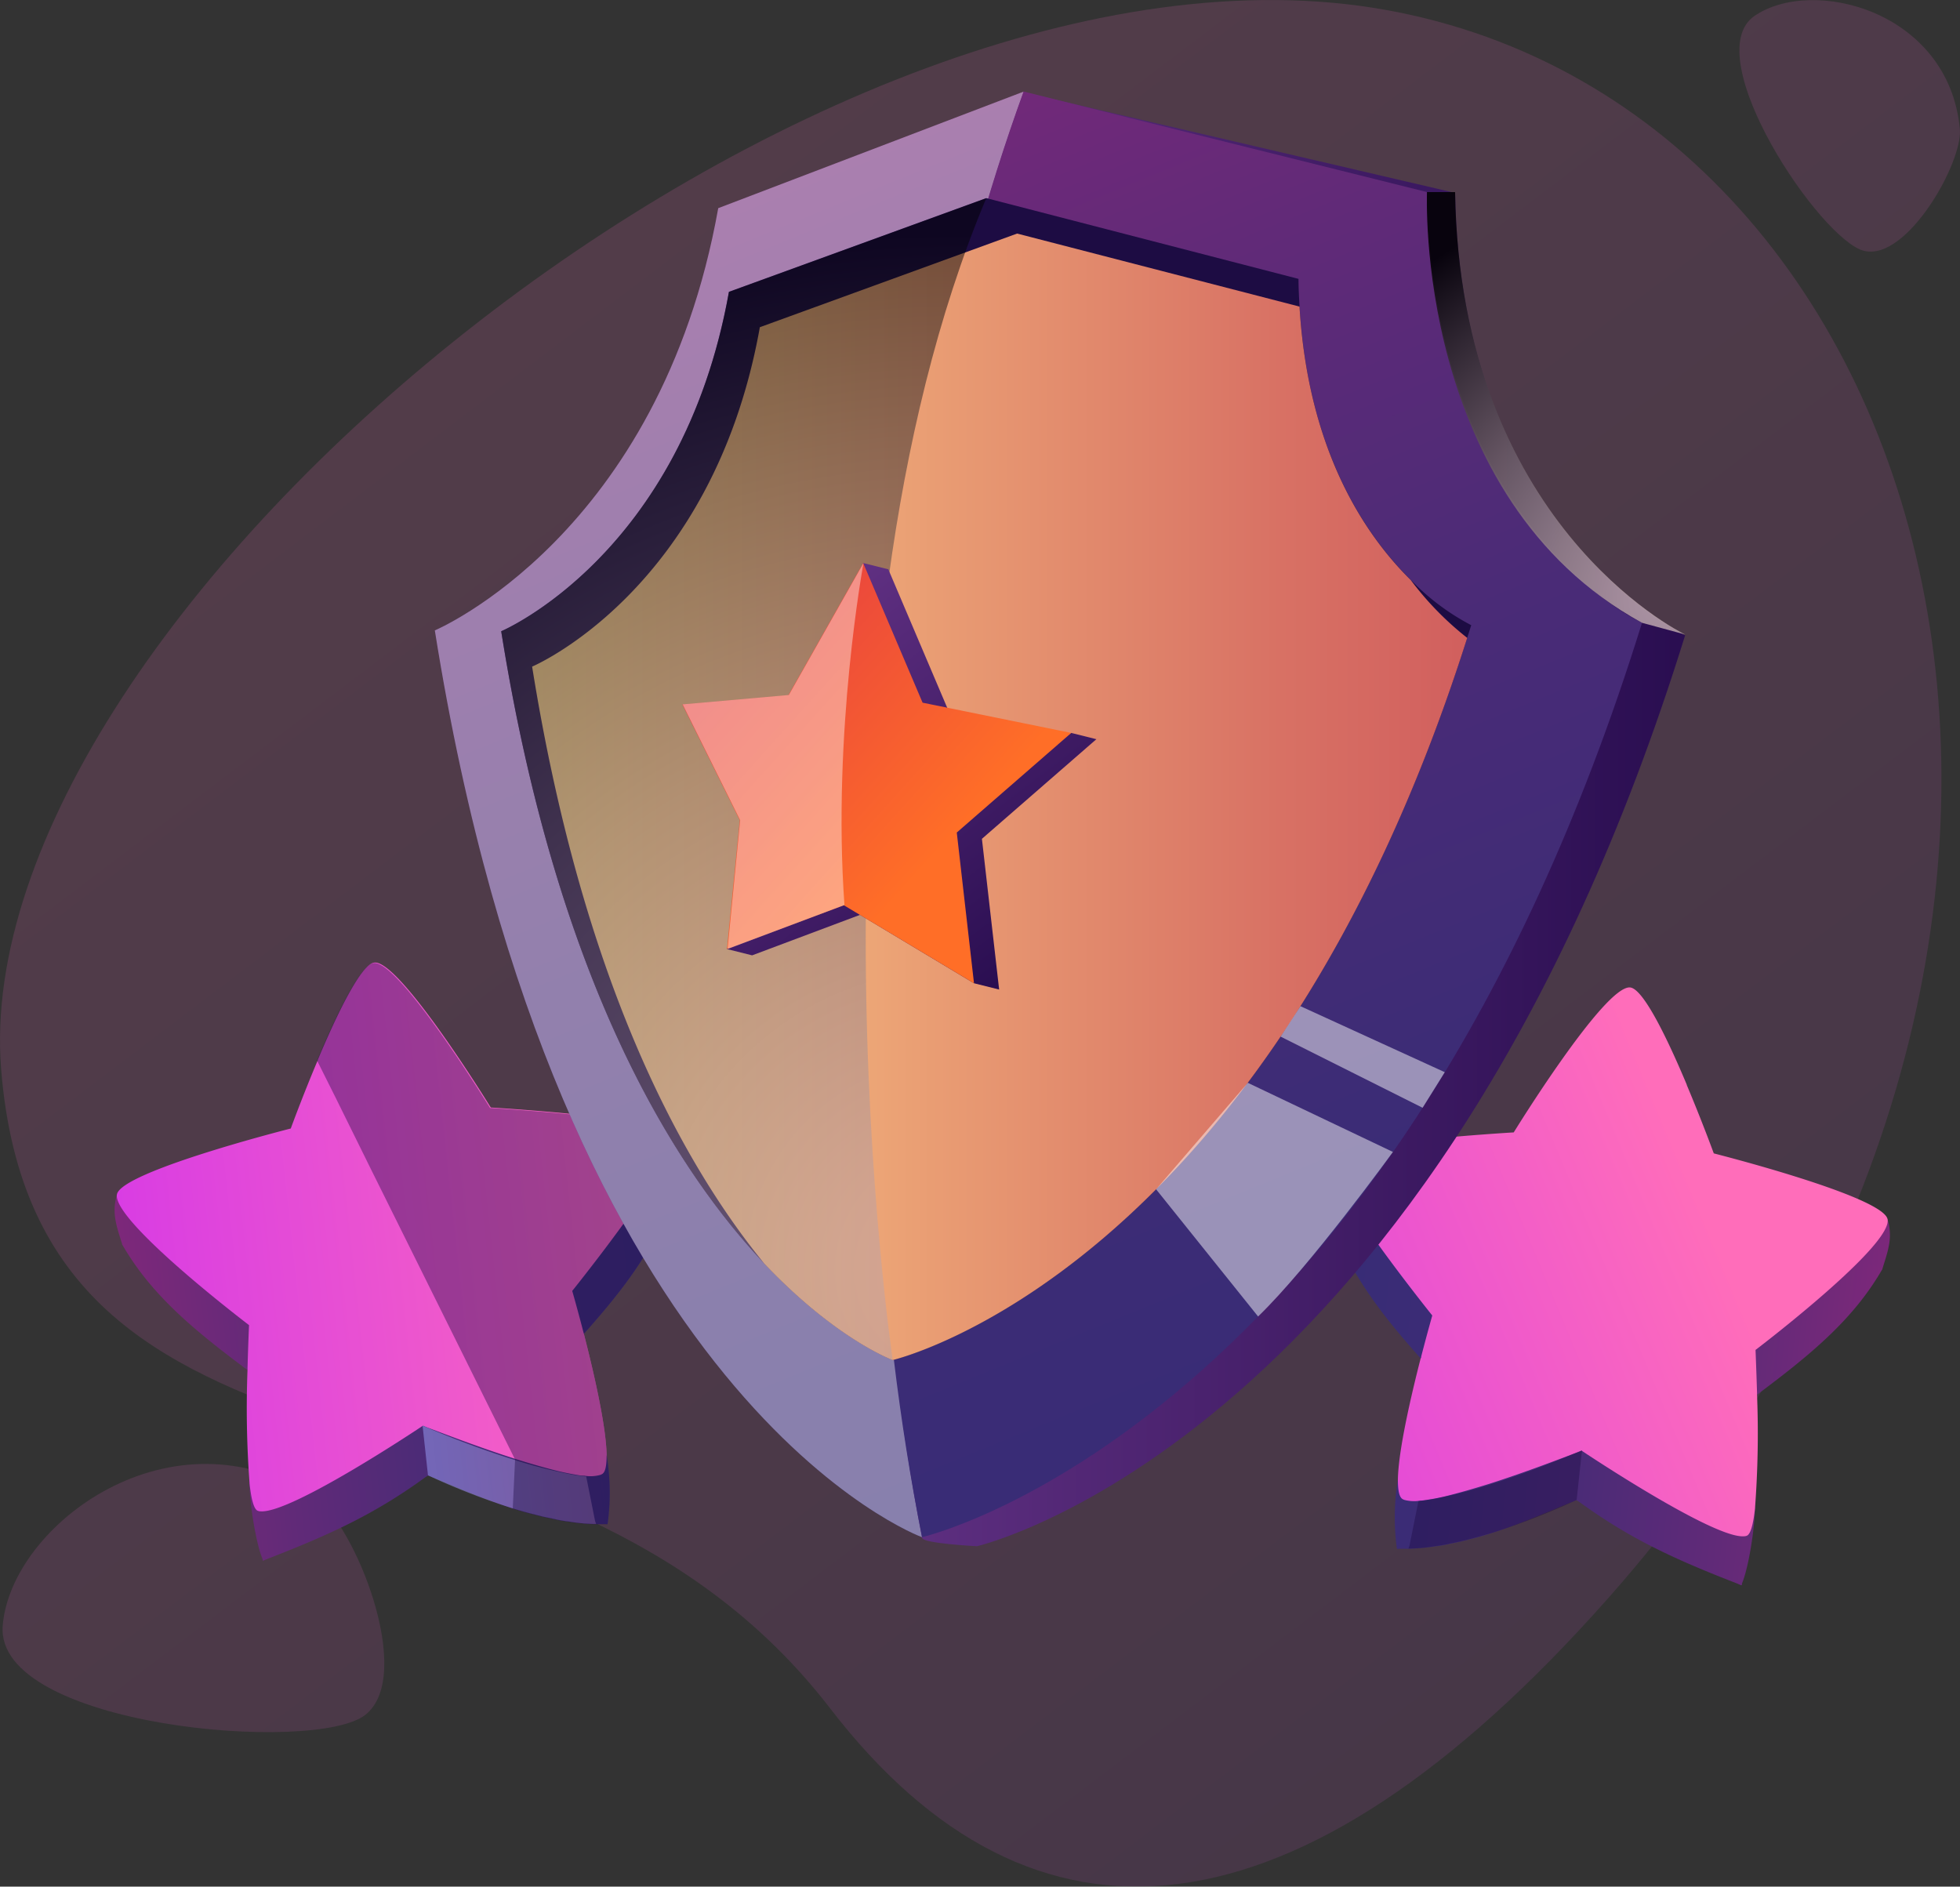 <svg xmlns="http://www.w3.org/2000/svg" xmlns:xlink="http://www.w3.org/1999/xlink" viewBox="0 0 311.83 300.17"><rect x="0" y="0" width="311.83" height="300.17" fill="#333333" stroke="none"/><defs><style>.cls-1{isolation:isolate;}.cls-2{opacity:0.2;}.cls-3{fill:url(#linear-gradient);}.cls-4{fill:url(#linear-gradient-2);}.cls-5{fill:url(#linear-gradient-3);}.cls-6{fill:url(#linear-gradient-4);}.cls-7{fill:url(#linear-gradient-5);}.cls-8{fill:url(#Áåçûìÿííûé_ãðàäèåíò_10);}.cls-9{opacity:0.62;fill:url(#Áåçûìÿííûé_ãðàäèåíò_75);}.cls-10,.cls-9{mix-blend-mode:multiply;}.cls-10,.cls-18{fill:#1d0c43;}.cls-10,.cls-15,.cls-25{opacity:0.4;}.cls-11{fill:url(#linear-gradient-6);}.cls-12{fill:url(#linear-gradient-7);}.cls-13{fill:url(#Áåçûìÿííûé_ãðàäèåíò_10-2);}.cls-14,.cls-15,.cls-16,.cls-17,.cls-18,.cls-19,.cls-20,.cls-21,.cls-22,.cls-23,.cls-24{fill-rule:evenodd;}.cls-14{fill:url(#linear-gradient-8);}.cls-15,.cls-25{fill:#fff;}.cls-15,.cls-22,.cls-25{mix-blend-mode:soft-light;}.cls-16{fill:url(#Áåçûìÿííûé_ãðàäèåíò_50);}.cls-17{fill:url(#linear-gradient-9);}.cls-19{fill:url(#linear-gradient-10);}.cls-20{opacity:0.86;fill:url(#Áåçûìÿííûé_ãðàäèåíò_148);}.cls-20,.cls-21{mix-blend-mode:screen;}.cls-21,.cls-22{opacity:0.5;}.cls-21{fill:url(#Áåçûìÿííûé_ãðàäèåíò_148-2);}.cls-22{fill:#fbf9fa;}.cls-23{fill:url(#Áåçûìÿííûé_ãðàäèåíò_50-2);}.cls-24{fill:url(#linear-gradient-11);}</style><linearGradient id="linear-gradient" x1="958.68" y1="237.41" x2="1306.26" y2="695.52" gradientUnits="userSpaceOnUse"><stop offset="0" stop-color="#e56ba6"/><stop offset="0.99" stop-color="#713592"/></linearGradient><linearGradient id="linear-gradient-2" x1="819.65" y1="342.89" x2="1167.23" y2="801" xlink:href="#linear-gradient"/><linearGradient id="linear-gradient-3" x1="1102.79" y1="128.07" x2="1450.37" y2="586.18" xlink:href="#linear-gradient"/><linearGradient id="linear-gradient-4" x1="952.26" y1="517.62" x2="1042.82" y2="517.62" gradientTransform="translate(-37.7 98.14) rotate(-6.18)" gradientUnits="userSpaceOnUse"><stop offset="0" stop-color="#7d287a"/><stop offset="0.25" stop-color="#612a78"/><stop offset="0.52" stop-color="#4a2b77"/><stop offset="0.78" stop-color="#3c2c76"/><stop offset="1" stop-color="#372c76"/></linearGradient><linearGradient id="linear-gradient-5" x1="952.94" y1="505.46" x2="1042.11" y2="505.46" xlink:href="#linear-gradient-4"/><linearGradient id="Áåçûìÿííûé_ãðàäèåíò_10" x1="952.89" y1="497.59" x2="1042.11" y2="497.59" gradientTransform="translate(-37.7 98.14) rotate(-6.18)" gradientUnits="userSpaceOnUse"><stop offset="0" stop-color="#d93de3"/><stop offset="1" stop-color="#ff6dba"/></linearGradient><linearGradient id="Áåçûìÿííûé_ãðàäèåíò_75" x1="997.4" y1="538.4" x2="1023.1" y2="538.4" gradientTransform="translate(-37.7 98.14) rotate(-6.18)" gradientUnits="userSpaceOnUse"><stop offset="0" stop-color="#8b8be0"/><stop offset="1" stop-color="#a177b7"/></linearGradient><linearGradient id="linear-gradient-6" x1="646.74" y1="488.46" x2="737.3" y2="488.46" gradientTransform="matrix(-0.99, -0.11, -0.11, 0.99, 1936.96, 98.14)" xlink:href="#linear-gradient-4"/><linearGradient id="linear-gradient-7" x1="647.42" y1="476.31" x2="736.59" y2="476.31" gradientTransform="matrix(-0.99, -0.11, -0.11, 0.99, 1936.96, 98.14)" xlink:href="#linear-gradient-4"/><linearGradient id="Áåçûìÿííûé_ãðàäèåíò_10-2" x1="1133.19" y1="523.51" x2="1217.32" y2="488.46" gradientTransform="matrix(1, 0, 0, 1, 0, 0)" xlink:href="#Áåçûìÿííûé_ãðàäèåíò_10"/><linearGradient id="linear-gradient-8" x1="1036.7" y1="303.6" x2="1132.16" y2="537.4" gradientTransform="matrix(1, 0, 0, 1, 0, 0)" xlink:href="#linear-gradient-4"/><linearGradient id="Áåçûìÿííûé_ãðàäèåíò_50" x1="1082.99" y1="420.24" x2="1211.74" y2="420.24" gradientUnits="userSpaceOnUse"><stop offset="0" stop-color="#603082"/><stop offset="0.99" stop-color="#2a0e51"/></linearGradient><linearGradient id="linear-gradient-9" x1="1076.37" y1="287.4" x2="1171.83" y2="521.2" gradientTransform="matrix(1, 0, 0, 1, 0, 0)" xlink:href="#linear-gradient-4"/><linearGradient id="linear-gradient-10" x1="1028.28" y1="416.78" x2="1177.05" y2="416.78" gradientUnits="userSpaceOnUse"><stop offset="0" stop-color="#ffd587"/><stop offset="0.41" stop-color="#ea9f74"/><stop offset="0.8" stop-color="#d87164"/><stop offset="1" stop-color="#d15f5e"/></linearGradient><radialGradient id="Áåçûìÿííûé_ãðàäèåíò_148" cx="1209.15" cy="385.48" r="65.82" gradientUnits="userSpaceOnUse"><stop offset="0" stop-color="#c0a9b1"/><stop offset="0.11" stop-color="#b6a0a7"/><stop offset="0.29" stop-color="#99878d"/><stop offset="0.53" stop-color="#6c5f63"/><stop offset="0.81" stop-color="#2d282a"/><stop offset="1"/></radialGradient><radialGradient id="Áåçûìÿííûé_ãðàäèåíò_148-2" cx="1095.73" cy="492.04" r="165.08" xlink:href="#Áåçûìÿííûé_ãðàäèåíò_148"/><linearGradient id="Áåçûìÿííûé_ãðàäèåíò_50-2" x1="120.69" y1="102.21" x2="161.27" y2="155.69" xlink:href="#Áåçûìÿííûé_ãðàäèåíò_50"/><linearGradient id="linear-gradient-11" x1="101.01" y1="95.92" x2="147.39" y2="137.72" gradientUnits="userSpaceOnUse"><stop offset="0" stop-color="#e03347"/><stop offset="1" stop-color="#ff6e27"/></linearGradient></defs><g class="cls-1"><g id="Layer_1" data-name="Layer 1"><g class="cls-2"><path class="cls-3" d="M1199.44,544.31c-49.51,55.92-91.51,59.37-123.74,17.5-44.47-57.76-126.1-29.23-131.9-101.71S1073.9,275.47,1164,291.55,1291.06,440.82,1199.44,544.31Z" transform="translate(-943.62 -289.99)"/><path class="cls-4" d="M993.78,528.31c-22.73-15-48.5,4.34-49.73,20.37s49.79,20.46,57.72,14.13S1000.05,532.46,993.78,528.31Z" transform="translate(-943.62 -289.99)"/><path class="cls-5" d="M1255.43,310.53c-1.77-18.85-23.47-24.35-32.68-18s10.62,35.85,17.5,37.39S1255.92,315.72,1255.43,310.53Z" transform="translate(-943.62 -289.99)"/></g><path class="cls-6" d="M1036.43,501.91l-.91,1.39,4.47,17.42a6.5,6.5,0,0,1,.14.79,36.29,36.29,0,0,1,.15,11l-1.94-.54-13-3.55-13.56-3.7-26.27,13.57c-.88-1.74-2-7.43-2.2-12l0-.28v-.05l.78-17.17-1.1-1.1-19.92-19.71c-1-3.17-1.66-5-.86-7.89L991,477l11.68-1.21,19.55-2.07,28.7-3a11.37,11.37,0,0,1,.85,7.89Z" transform="translate(-943.62 -289.99)"/><path class="cls-7" d="M1036.51,502.21c-.32.34-.64.71-1,1.09l3.51,21.43,1.25,7.75c-.61,0-1.24,0-1.83,0a3.29,3.29,0,0,1-.42,0c-1.3-.07-2.55-.19-3.79-.37a20.15,20.15,0,0,1-2.47-.43l-1.77-.37-2-.51c-.64-.17-1.31-.35-2-.56l-.21-.06a4.49,4.49,0,0,0-.59-.19c-4.87-1.57-9.36-3.62-13.49-5.26-8.16,6-15.25,9.33-26.27,13.57l-.38-7.84-1-21.7-1.1-.82c-8.61-6.43-15.33-12-19.92-20l3.55-1.34,24.11-9.13L991,477l6.19-12.33L1004,451l18.2,22.66.33.4,25,3.81,4.25.65C1047.77,488.53,1043.54,494.31,1036.51,502.21Z" transform="translate(-943.62 -289.99)"/><path class="cls-8" d="M1047.48,477.91c-4.75,7.44-12.82,17.47-12.82,17.47s.79,2.73,1.77,6.53a2.63,2.63,0,0,1,.08.3c1.57,6.08,3.56,14.73,3.62,19.3,0,1.6-.17,2.68-.7,3a1.66,1.66,0,0,1-.4.17,5.93,5.93,0,0,1-2.5.09.26.26,0,0,1-.15,0c-.47,0-1-.13-1.45-.2-.73-.13-1.47-.28-2.24-.46-2.15-.51-4.61-1.23-7.07-2v0c-6-1.91-12-4.25-14-5l-.71-.29s-20.79,13.94-25.79,13.63a1.32,1.32,0,0,1-.47-.08c-.65-.21-1.07-1.93-1.33-4.4v-.05a159.94,159.94,0,0,1-.32-18c0-.07,0-.18,0-.28.11-3.94.24-6.82.24-6.82s-10.45-7.94-16.61-14.23c-2.73-2.78-4.63-5.26-4.41-6.55.61-3.66,27.66-10.5,27.66-10.5s1.87-5.13,4.3-10.88v-.05c3-7.15,6.88-15.24,9-15.47,4.06-.44,18.52,23.06,18.52,23.06s28.92,1.68,29.23,4.49C1051,471.89,1049.55,474.66,1047.48,477.91Z" transform="translate(-943.62 -289.99)"/><path class="cls-9" d="M1038.45,532.45a3.29,3.29,0,0,1-.42,0,23.48,23.48,0,0,1-3.79-.37,20.15,20.15,0,0,1-2.47-.43l-1.77-.37-2-.51c-.64-.17-1.31-.35-2-.56l-.21-.06-.59-.17v0a112.35,112.35,0,0,1-13.49-5.26l-.86-7.9.71.29c1.95.85,7.74,3.24,14,5.18a69.52,69.52,0,0,0,7.08,1.89c.77.18,1.51.33,2.24.46.5.07,1,.15,1.45.2a.26.26,0,0,0,.15,0,1.94,1.94,0,0,0,.4.06l1.41,7.06Z" transform="translate(-943.62 -289.99)"/><path class="cls-10" d="M1051.73,478.56c-4,10-8.19,15.75-15.22,23.65,1.57,6.08,3.56,14.73,3.62,19.3a36.29,36.29,0,0,1,.15,11c-.61,0-1.24,0-1.83,0a3.29,3.29,0,0,1-.42,0,23.48,23.48,0,0,1-3.79-.37,20.15,20.15,0,0,1-2.47-.43l-1.77-.37-2-.51c-.64-.17-1.31-.35-2-.56l-.21-.06-.59-.17v0l.07-1.56.29-6.13v-.16l-23-46.33-5.49-11.12-3-6v-.05c3-7.15,6.88-15.24,9-15.47,4.06-.44,18.52,23.06,18.52,23.06s28.92,1.68,29.23,4.49A11.37,11.37,0,0,1,1051.73,478.56Z" transform="translate(-943.62 -289.99)"/><path class="cls-11" d="M1169.73,505.82l.9,1.39-4.47,17.43c-.05.25-.11.51-.14.79a36.29,36.29,0,0,0-.15,11l1.94-.54,13-3.55,13.56-3.7,26.26,13.57c.89-1.74,2-7.44,2.21-12l0-.29v-.05l-.77-17.17,1.1-1.09,19.92-19.71c1-3.17,1.65-5,.85-7.89l-28.75-3-11.68-1.22L1184,477.62l-28.69-3a11.46,11.46,0,0,0-.86,7.9Z" transform="translate(-943.62 -289.99)"/><path class="cls-12" d="M1169.64,506.12c.33.35.65.72,1,1.09l-3.51,21.44-1.25,7.75c.62,0,1.24,0,1.84,0a2.07,2.07,0,0,0,.41,0c1.3-.07,2.56-.19,3.79-.37a20.28,20.28,0,0,0,2.48-.43l1.77-.37,2-.51c.64-.17,1.3-.35,2-.57l.21-.05c.19-.08.41-.14.59-.2,4.88-1.56,9.36-3.61,13.5-5.25,8.16,6,15.24,9.33,26.26,13.57l.38-7.84,1-21.71,1.09-.81c8.61-6.43,15.34-12,19.93-20l-3.55-1.34-24.11-9.13-.24-.46L1209,468.57,1202.17,455,1184,477.62l-.32.4-25,3.81-4.26.65C1158.38,492.45,1162.61,498.23,1169.64,506.12Z" transform="translate(-943.62 -289.99)"/><path class="cls-13" d="M1158.68,481.83c4.75,7.44,12.81,17.46,12.81,17.46s-.78,2.74-1.76,6.53c0,.1,0,.21-.09.3-1.56,6.09-3.56,14.74-3.62,19.31,0,1.6.18,2.68.71,3.05a1.42,1.42,0,0,0,.39.17,6,6,0,0,0,2.5.09.45.45,0,0,0,.16,0c.47-.05.94-.13,1.44-.21.74-.12,1.48-.27,2.25-.45,2.15-.52,4.6-1.23,7.07-2v0c6-1.91,12-4.26,14-5,.46-.18.7-.29.7-.29s20.8,13.94,25.79,13.63a1.38,1.38,0,0,0,.48-.08c.64-.21,1.06-1.93,1.33-4.41v-.05a157.39,157.39,0,0,0,.32-18c0-.07,0-.18,0-.28-.12-3.94-.24-6.83-.24-6.83s10.45-7.94,16.61-14.22c2.73-2.78,4.63-5.26,4.4-6.55-.61-3.66-27.65-10.5-27.65-10.5s-1.88-5.14-4.3-10.88v-.05c-3-7.15-6.88-15.25-9-15.47-4.06-.44-18.53,23.06-18.53,23.06s-28.92,1.67-29.22,4.48C1155.14,475.81,1156.6,478.58,1158.68,481.83Z" transform="translate(-943.62 -289.99)"/><path class="cls-10" d="M1167.71,536.36a2.07,2.07,0,0,0,.41,0,23.48,23.48,0,0,0,3.79-.37,20.28,20.28,0,0,0,2.48-.43l1.77-.37,2-.51c.64-.17,1.3-.35,2-.57l.21-.05.59-.17v0a110.47,110.47,0,0,0,13.5-5.25l.85-7.9s-.24.11-.7.29c-2,.85-7.74,3.24-14,5.18a70.22,70.22,0,0,1-7.08,1.89c-.77.18-1.51.33-2.25.45-.5.08-1,.16-1.44.21a.45.45,0,0,1-.16,0,1.76,1.76,0,0,1-.39.06l-1.42,7.06Z" transform="translate(-943.62 -289.99)"/><path class="cls-14" d="M1012.8,390.29s35.79-15.1,45.09-67.18l48.58-18.54-16.15,230S1032.41,513.59,1012.8,390.29Z" transform="translate(-943.62 -289.99)"/><path class="cls-15" d="M1012.8,390.29s35.79-15.1,45.09-67.18l48.58-18.54-16.15,230S1032.41,513.59,1012.8,390.29Z" transform="translate(-943.62 -289.99)"/><path class="cls-16" d="M1211.74,391c-39.78,128.22-112.68,145-112.68,145s-8.56-.43-8.74-1.32c-14.14-72.76-7.31-165.47,16.15-230l68.65,16c.82,52.56,35.5,69.86,36.59,70.39Z" transform="translate(-943.62 -289.99)"/><path class="cls-17" d="M1204.86,389.07s-33.36-15.12-34.2-68.52l-64.19-16c-23.75,65.34-30.8,156.87-16.15,230C1090.32,534.59,1165.07,517.28,1204.86,389.07Z" transform="translate(-943.62 -289.99)"/><path class="cls-18" d="M1177.69,389.46l-.64,2c-32.12,101.17-91.4,114.9-91.4,114.9s-9-3.27-20.47-15.39c-14.53-15.4-33-45.11-41.82-100.55,0,0,28.75-12.13,36.23-54l40.94-14.91,49.68,12.85c0,1.5.08,2.95.16,4.38,1.37,22.92,10.4,36.32,17.71,43.52A37.41,37.41,0,0,0,1177.69,389.46Z" transform="translate(-943.62 -289.99)"/><path class="cls-19" d="M1177.05,391.48c-32.12,101.17-91.4,114.9-91.4,114.9s-9-3.27-20.47-15.39c-13.55-16.63-29-45.59-36.9-94.94,0,0,28.75-12.13,36.23-54l40.93-14.9,44.93,11.62c1.37,22.92,10.4,36.32,17.71,43.52A49,49,0,0,0,1177.05,391.48Z" transform="translate(-943.62 -289.99)"/><path class="cls-20" d="M1211.71,390.94l-6.85-1.86c-36.34-19.89-34.21-68.53-34.21-68.53h4.47C1175.94,373.11,1210.62,390.41,1211.71,390.94Z" transform="translate(-943.62 -289.99)"/><path class="cls-21" d="M1085.65,506.38s-46.53-16.87-62.29-115.94c0,0,28.75-12.13,36.23-54l40.94-14.91C1069.25,396.06,1085.65,506.38,1085.65,506.38Z" transform="translate(-943.62 -289.99)"/><path class="cls-22" d="M1143.78,499.45l-16.23-20.24,14.59-16.94,23.09,11S1152,491.52,1143.78,499.45Z" transform="translate(-943.62 -289.99)"/><polygon class="cls-22" points="203.74 164.93 226.33 176.25 229.86 170.59 206.9 160.09 203.74 164.93"/><polygon class="cls-23" points="174.43 117.61 170.43 116.61 170.11 116.73 150.78 112.8 141.33 90.58 137.33 89.58 129.76 111.03 129.44 111.59 112.56 113.08 121.7 131.51 121.38 134.8 115.66 151 119.66 152 136.82 145.56 154.96 156.44 158.96 157.44 156.22 133.46 174.43 117.61"/><polygon class="cls-24" points="154.96 156.44 134.26 144.03 115.66 151 117.7 130.51 108.56 112.08 125.44 110.59 137.33 89.58 146.78 111.8 170.43 116.61 152.22 132.46 154.96 156.44"/><path class="cls-25" d="M1081,379.57l-11.88,21-16.89,1.49,9.15,18.43-2,20.49,18.59-7C1076,406.47,1081,379.57,1081,379.57Z" transform="translate(-943.62 -289.99)"/></g></g></svg>